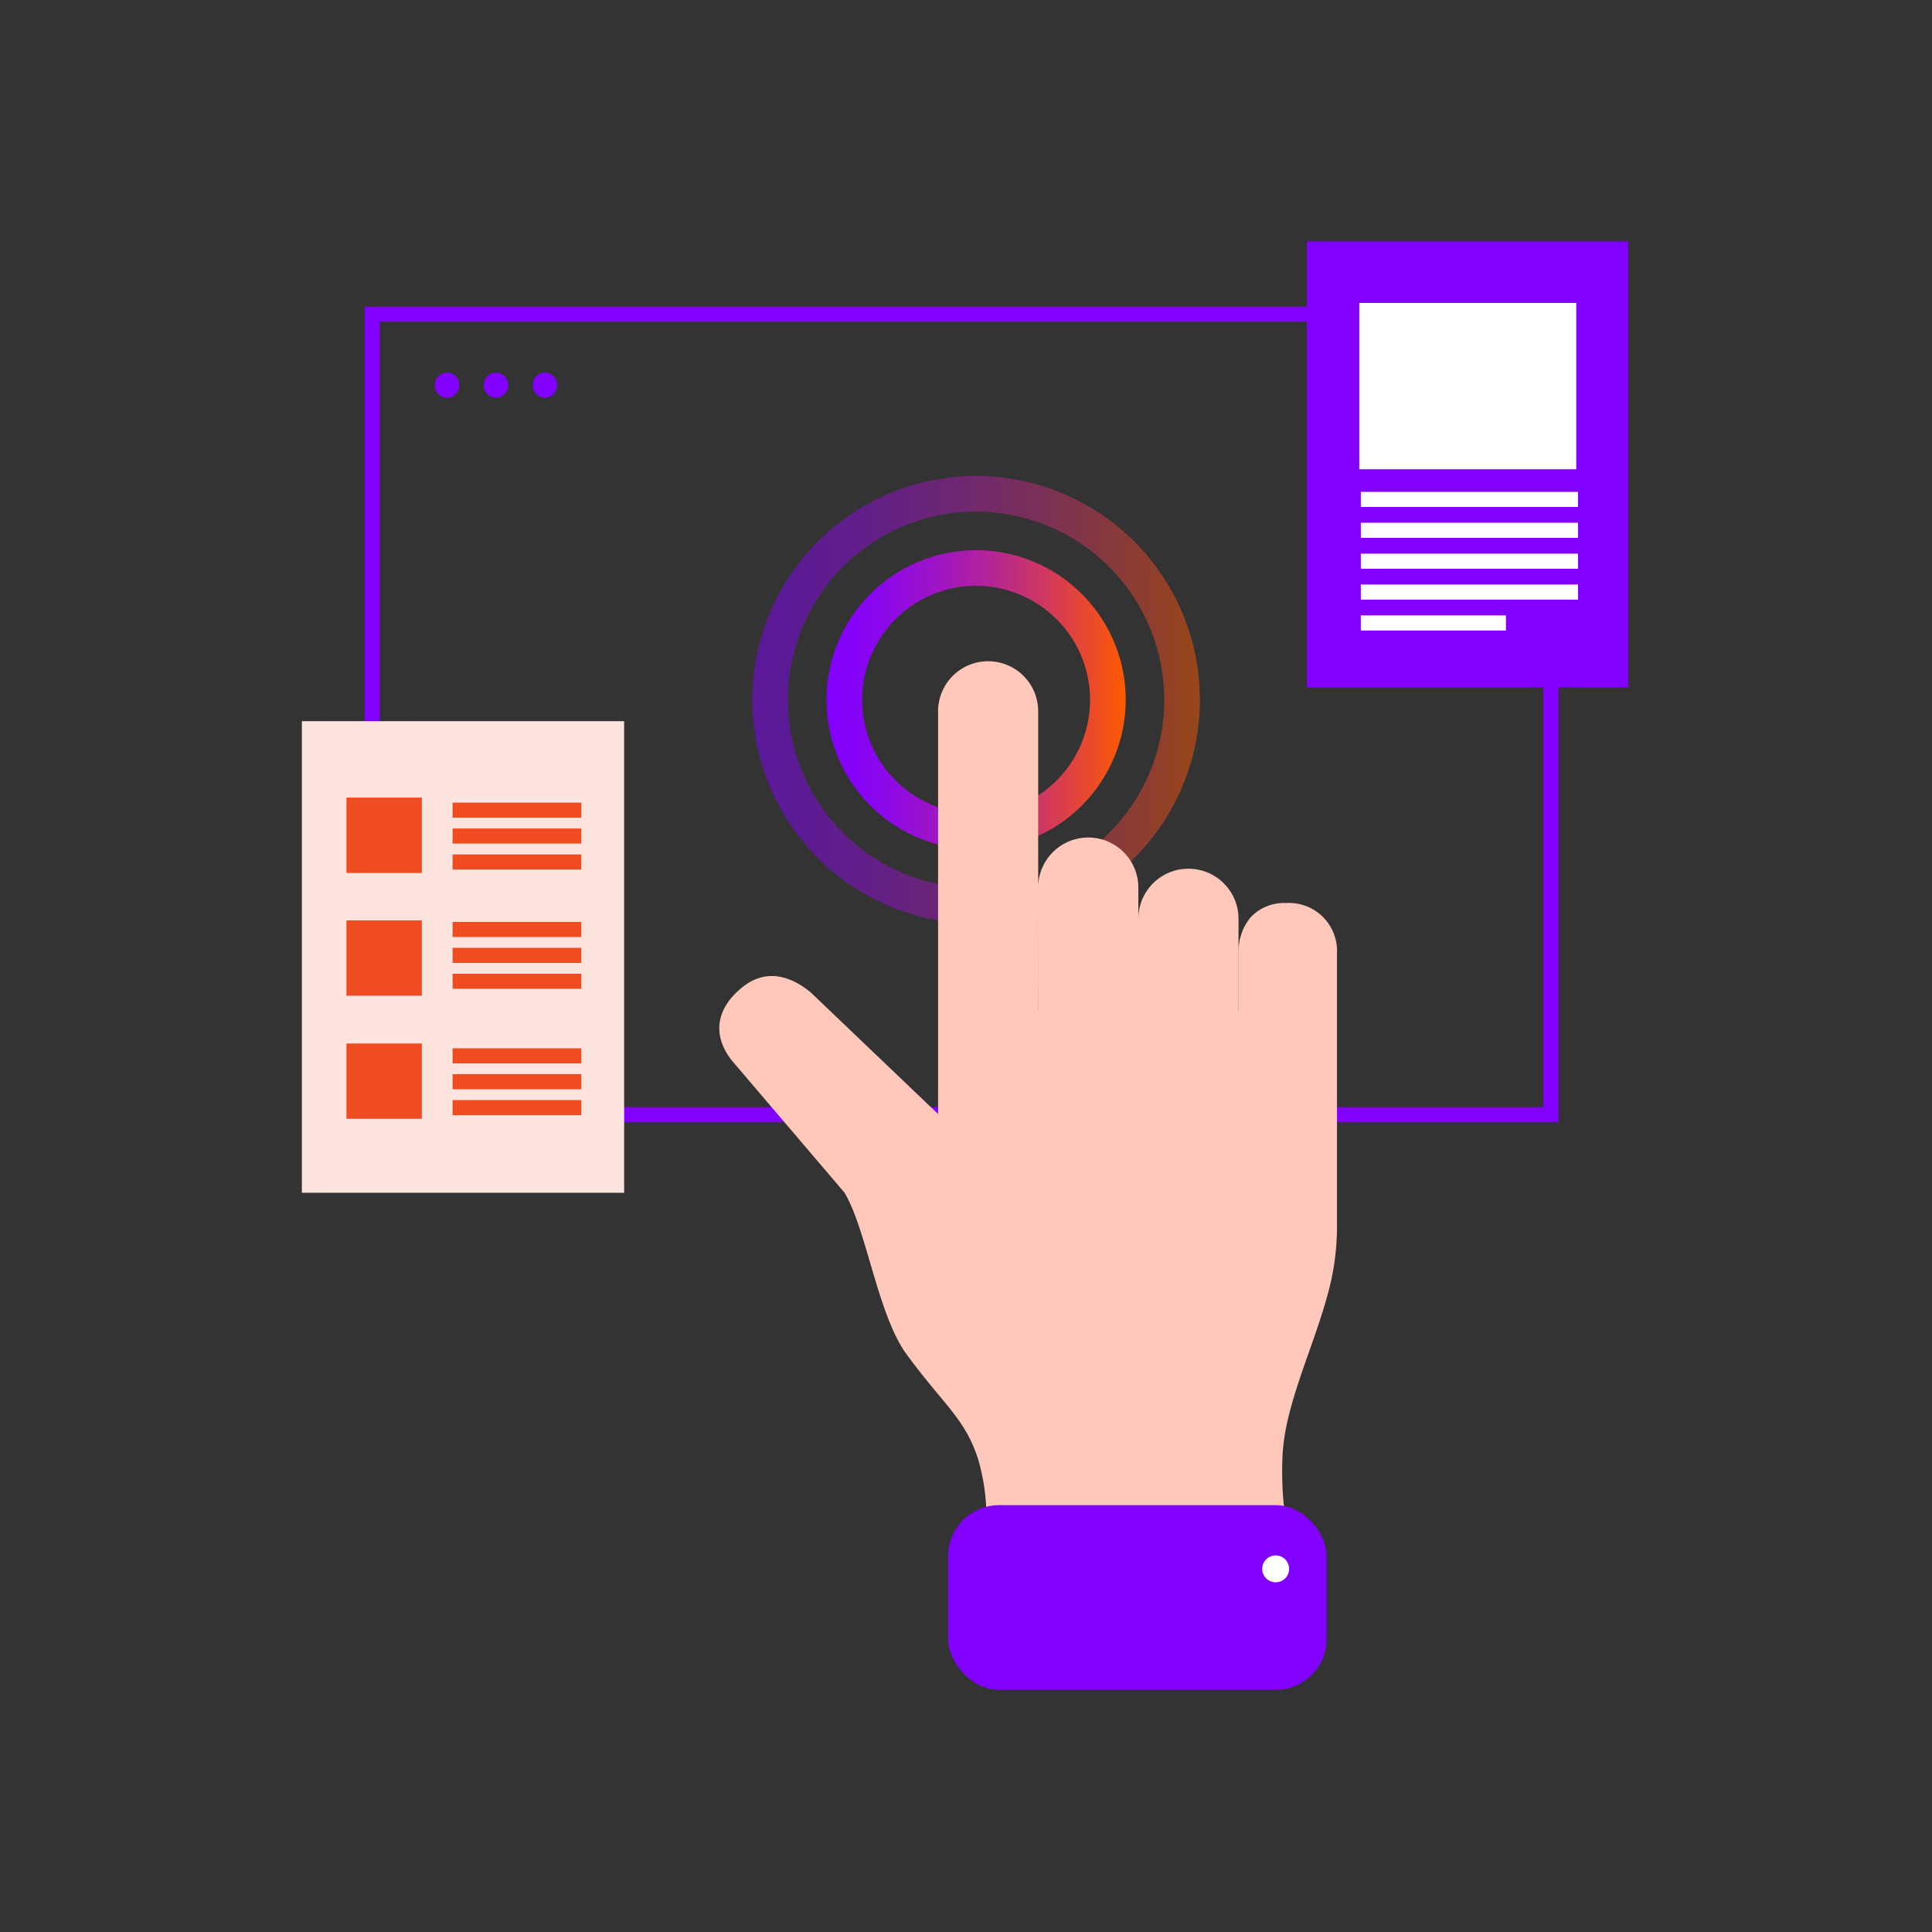 <svg xmlns="http://www.w3.org/2000/svg" xmlns:xlink="http://www.w3.org/1999/xlink" width="128" height="128" viewBox="0 0 128 128">
  <rect x="0" y="0" width="128" height="128" fill="#333333" stroke="none"/>
  <defs>
    <linearGradient id="linear-gradient" y1="0.5" x2="1" y2="0.5" gradientUnits="objectBoundingBox">
      <stop offset="0" stop-color="#8200ff"/>
      <stop offset="0.089" stop-color="#8502f8"/>
      <stop offset="0.216" stop-color="#8e09e5"/>
      <stop offset="0.367" stop-color="#9e14c5"/>
      <stop offset="0.537" stop-color="#b3239a"/>
      <stop offset="0.721" stop-color="#ce3762"/>
      <stop offset="0.915" stop-color="#ef4e1f"/>
      <stop offset="0.999" stop-color="#ff5a00"/>
      <stop offset="0.999" stop-color="#f8540d"/>
      <stop offset="0.999" stop-color="#f34f19"/>
      <stop offset="1" stop-color="#ef4c20"/>
      <stop offset="1" stop-color="#ef4c22"/>
    </linearGradient>
    <clipPath id="clip-Solution_2">
      <rect width="128" height="128"/>
    </clipPath>
  </defs>
  <g id="Solution_2" clip-path="url(#clip-Solution_2)">
    <g id="그룹_13615" data-name="그룹 13615" transform="translate(20 16)">
      <g id="그룹_13594" data-name="그룹 13594" transform="translate(4.657 4.816)">
        <g id="그룹_13590" data-name="그룹 13590" transform="translate(0 0)">
          <rect id="사각형_6164" data-name="사각형 6164" width="53.036" height="78.097" transform="translate(78.097 0) rotate(90)" fill="none" stroke="#8200ff" stroke-miterlimit="10" stroke-width="1"/>
          <g id="그룹_13589" data-name="그룹 13589" transform="translate(4.147 3.866)">
            <ellipse id="타원_15045" data-name="타원 15045" cx="0.811" cy="0.836" rx="0.811" ry="0.836" fill="#8200ff"/>
            <ellipse id="타원_15046" data-name="타원 15046" cx="0.811" cy="0.836" rx="0.811" ry="0.836" transform="translate(3.243)" fill="#8200ff"/>
            <ellipse id="타원_15047" data-name="타원 15047" cx="0.811" cy="0.836" rx="0.811" ry="0.836" transform="translate(6.487)" fill="#8200ff"/>
          </g>
        </g>
        <g id="그룹_13593" data-name="그룹 13593" transform="translate(23.002 10.722)">
          <g id="그룹_13591" data-name="그룹 13591" transform="translate(2.182)">
            <path id="패스_28732" data-name="패스 28732" d="M401.065,252.154a9.911,9.911,0,1,1,9.911-9.911A9.923,9.923,0,0,1,401.065,252.154Zm0-17.463a7.551,7.551,0,1,0,7.551,7.551A7.56,7.56,0,0,0,401.065,234.692Z" transform="translate(-386.237 -227.416)" fill="url(#linear-gradient)"/>
            <path id="패스_28733" data-name="패스 28733" d="M397.648,253.653a14.827,14.827,0,1,1,14.827-14.827A14.844,14.844,0,0,1,397.648,253.653Zm0-27.295a12.467,12.467,0,1,0,12.467,12.467A12.482,12.482,0,0,0,397.648,226.359Z" transform="translate(-382.82 -223.999)" opacity="0.5" fill="url(#linear-gradient)"/>
          </g>
          <g id="그룹_13592" data-name="그룹 13592" transform="translate(0 12.324)">
            <path id="패스_28734" data-name="패스 28734" d="M413.527,268.067v-3.916a3.477,3.477,0,0,1,.784-2.336,3.021,3.021,0,0,1,2.364-.96,3.18,3.18,0,0,1,3.367,3.3v18.221a16.856,16.856,0,0,1-.636,4.481c-1,3.648-2.819,7.279-2.972,10.619a22.631,22.631,0,0,0,.132,3.707l.005.033a2.729,2.729,0,0,1-1.486,2.693c-1.7.938-3.588.954-8.809.954-5.528,0-6.794-.559-8.258-1.607a2.735,2.735,0,0,1-1.212-2.221v-.017a13.822,13.822,0,0,0-.488-3.143c-.85-2.836-2.306-3.718-4.8-7.135-1.9-2.605-2.654-8.3-4.108-10.7L380,271.347c-1.1-1.333-1.445-3.184.6-4.877,1.9-1.569,3.731-.4,4.6.33l8.414,8.035V248.207a3.316,3.316,0,0,1,6.631-.115v19.975h.005l-.005-8.235a3.318,3.318,0,0,1,3.318-3.318h0a3.319,3.319,0,0,1,3.318,3.318l0,8.235V261.9a3.318,3.318,0,1,1,6.637,0v6.164Z" transform="translate(-379.122 -244.889)" fill="#ffc8bb"/>
            <rect id="사각형_6165" data-name="사각형 6165" width="25.082" height="12.236" rx="3.376" transform="translate(15.156 55.859)" fill="#8200ff"/>
            <circle id="타원_15048" data-name="타원 15048" cx="0.892" cy="0.892" r="0.892" transform="translate(35.965 59.187)" fill="#fff"/>
          </g>
        </g>
      </g>
      <g id="그룹_13598" data-name="그룹 13598" transform="translate(0 31.78)">
        <rect id="사각형_6166" data-name="사각형 6166" width="21.351" height="31.245" fill="#fde4de"/>
        <rect id="사각형_6167" data-name="사각형 6167" width="4.992" height="4.992" transform="translate(2.955 5.064)" fill="#ef4c22"/>
        <rect id="사각형_6168" data-name="사각형 6168" width="4.992" height="4.992" transform="translate(2.955 13.198)" fill="#ef4c22"/>
        <rect id="사각형_6169" data-name="사각형 6169" width="4.992" height="4.992" transform="translate(2.955 21.352)" fill="#ef4c22"/>
        <g id="그룹_13595" data-name="그룹 13595" transform="translate(9.985 5.895)">
          <line id="선_3494" data-name="선 3494" x2="8.529" fill="none" stroke="#ef4c22" stroke-miterlimit="10" stroke-width="1"/>
          <line id="선_3495" data-name="선 3495" x2="8.529" transform="translate(0 1.716)" fill="none" stroke="#ef4c22" stroke-miterlimit="10" stroke-width="1"/>
          <line id="선_3496" data-name="선 3496" x2="8.529" transform="translate(0 3.432)" fill="none" stroke="#ef4c22" stroke-miterlimit="10" stroke-width="1"/>
        </g>
        <g id="그룹_13596" data-name="그룹 13596" transform="translate(9.985 13.799)">
          <line id="선_3497" data-name="선 3497" x2="8.529" fill="none" stroke="#ef4c22" stroke-miterlimit="10" stroke-width="1"/>
          <line id="선_3498" data-name="선 3498" x2="8.529" transform="translate(0 1.716)" fill="none" stroke="#ef4c22" stroke-miterlimit="10" stroke-width="1"/>
          <line id="선_3499" data-name="선 3499" x2="8.529" transform="translate(0 3.432)" fill="none" stroke="#ef4c22" stroke-miterlimit="10" stroke-width="1"/>
        </g>
        <g id="그룹_13597" data-name="그룹 13597" transform="translate(9.985 22.173)">
          <line id="선_3500" data-name="선 3500" x2="8.529" fill="none" stroke="#ef4c22" stroke-miterlimit="10" stroke-width="1"/>
          <line id="선_3501" data-name="선 3501" x2="8.529" transform="translate(0 1.716)" fill="none" stroke="#ef4c22" stroke-miterlimit="10" stroke-width="1"/>
          <line id="선_3502" data-name="선 3502" x2="8.529" transform="translate(0 3.432)" fill="none" stroke="#ef4c22" stroke-miterlimit="10" stroke-width="1"/>
        </g>
      </g>
      <g id="그룹_13601" data-name="그룹 13601" transform="translate(66.579 0)">
        <rect id="사각형_6170" data-name="사각형 6170" width="21.295" height="29.54" transform="translate(21.295 29.54) rotate(180)" fill="#8200ff"/>
        <g id="그룹_13599" data-name="그룹 13599" transform="translate(3.475 4.07)">
          <rect id="사각형_6171" data-name="사각형 6171" width="11.02" height="14.376" transform="translate(14.376 0) rotate(90)" fill="#fff"/>
        </g>
        <g id="그룹_13600" data-name="그룹 13600" transform="translate(3.579 17.088)">
          <line id="선_3503" data-name="선 3503" x2="14.391" fill="none" stroke="#fff" stroke-miterlimit="10" stroke-width="1"/>
          <line id="선_3504" data-name="선 3504" x2="14.391" transform="translate(0 6.139)" fill="none" stroke="#fff" stroke-miterlimit="10" stroke-width="1"/>
          <line id="선_3505" data-name="선 3505" x2="9.615" transform="translate(0 8.185)" fill="none" stroke="#fff" stroke-miterlimit="10" stroke-width="1"/>
          <line id="선_3506" data-name="선 3506" x2="14.391" transform="translate(0 2.046)" fill="none" stroke="#fff" stroke-miterlimit="10" stroke-width="1"/>
          <line id="선_3507" data-name="선 3507" x2="14.391" transform="translate(0 4.093)" fill="none" stroke="#fff" stroke-miterlimit="10" stroke-width="1"/>
        </g>
      </g>
    </g>
  </g>
</svg>
